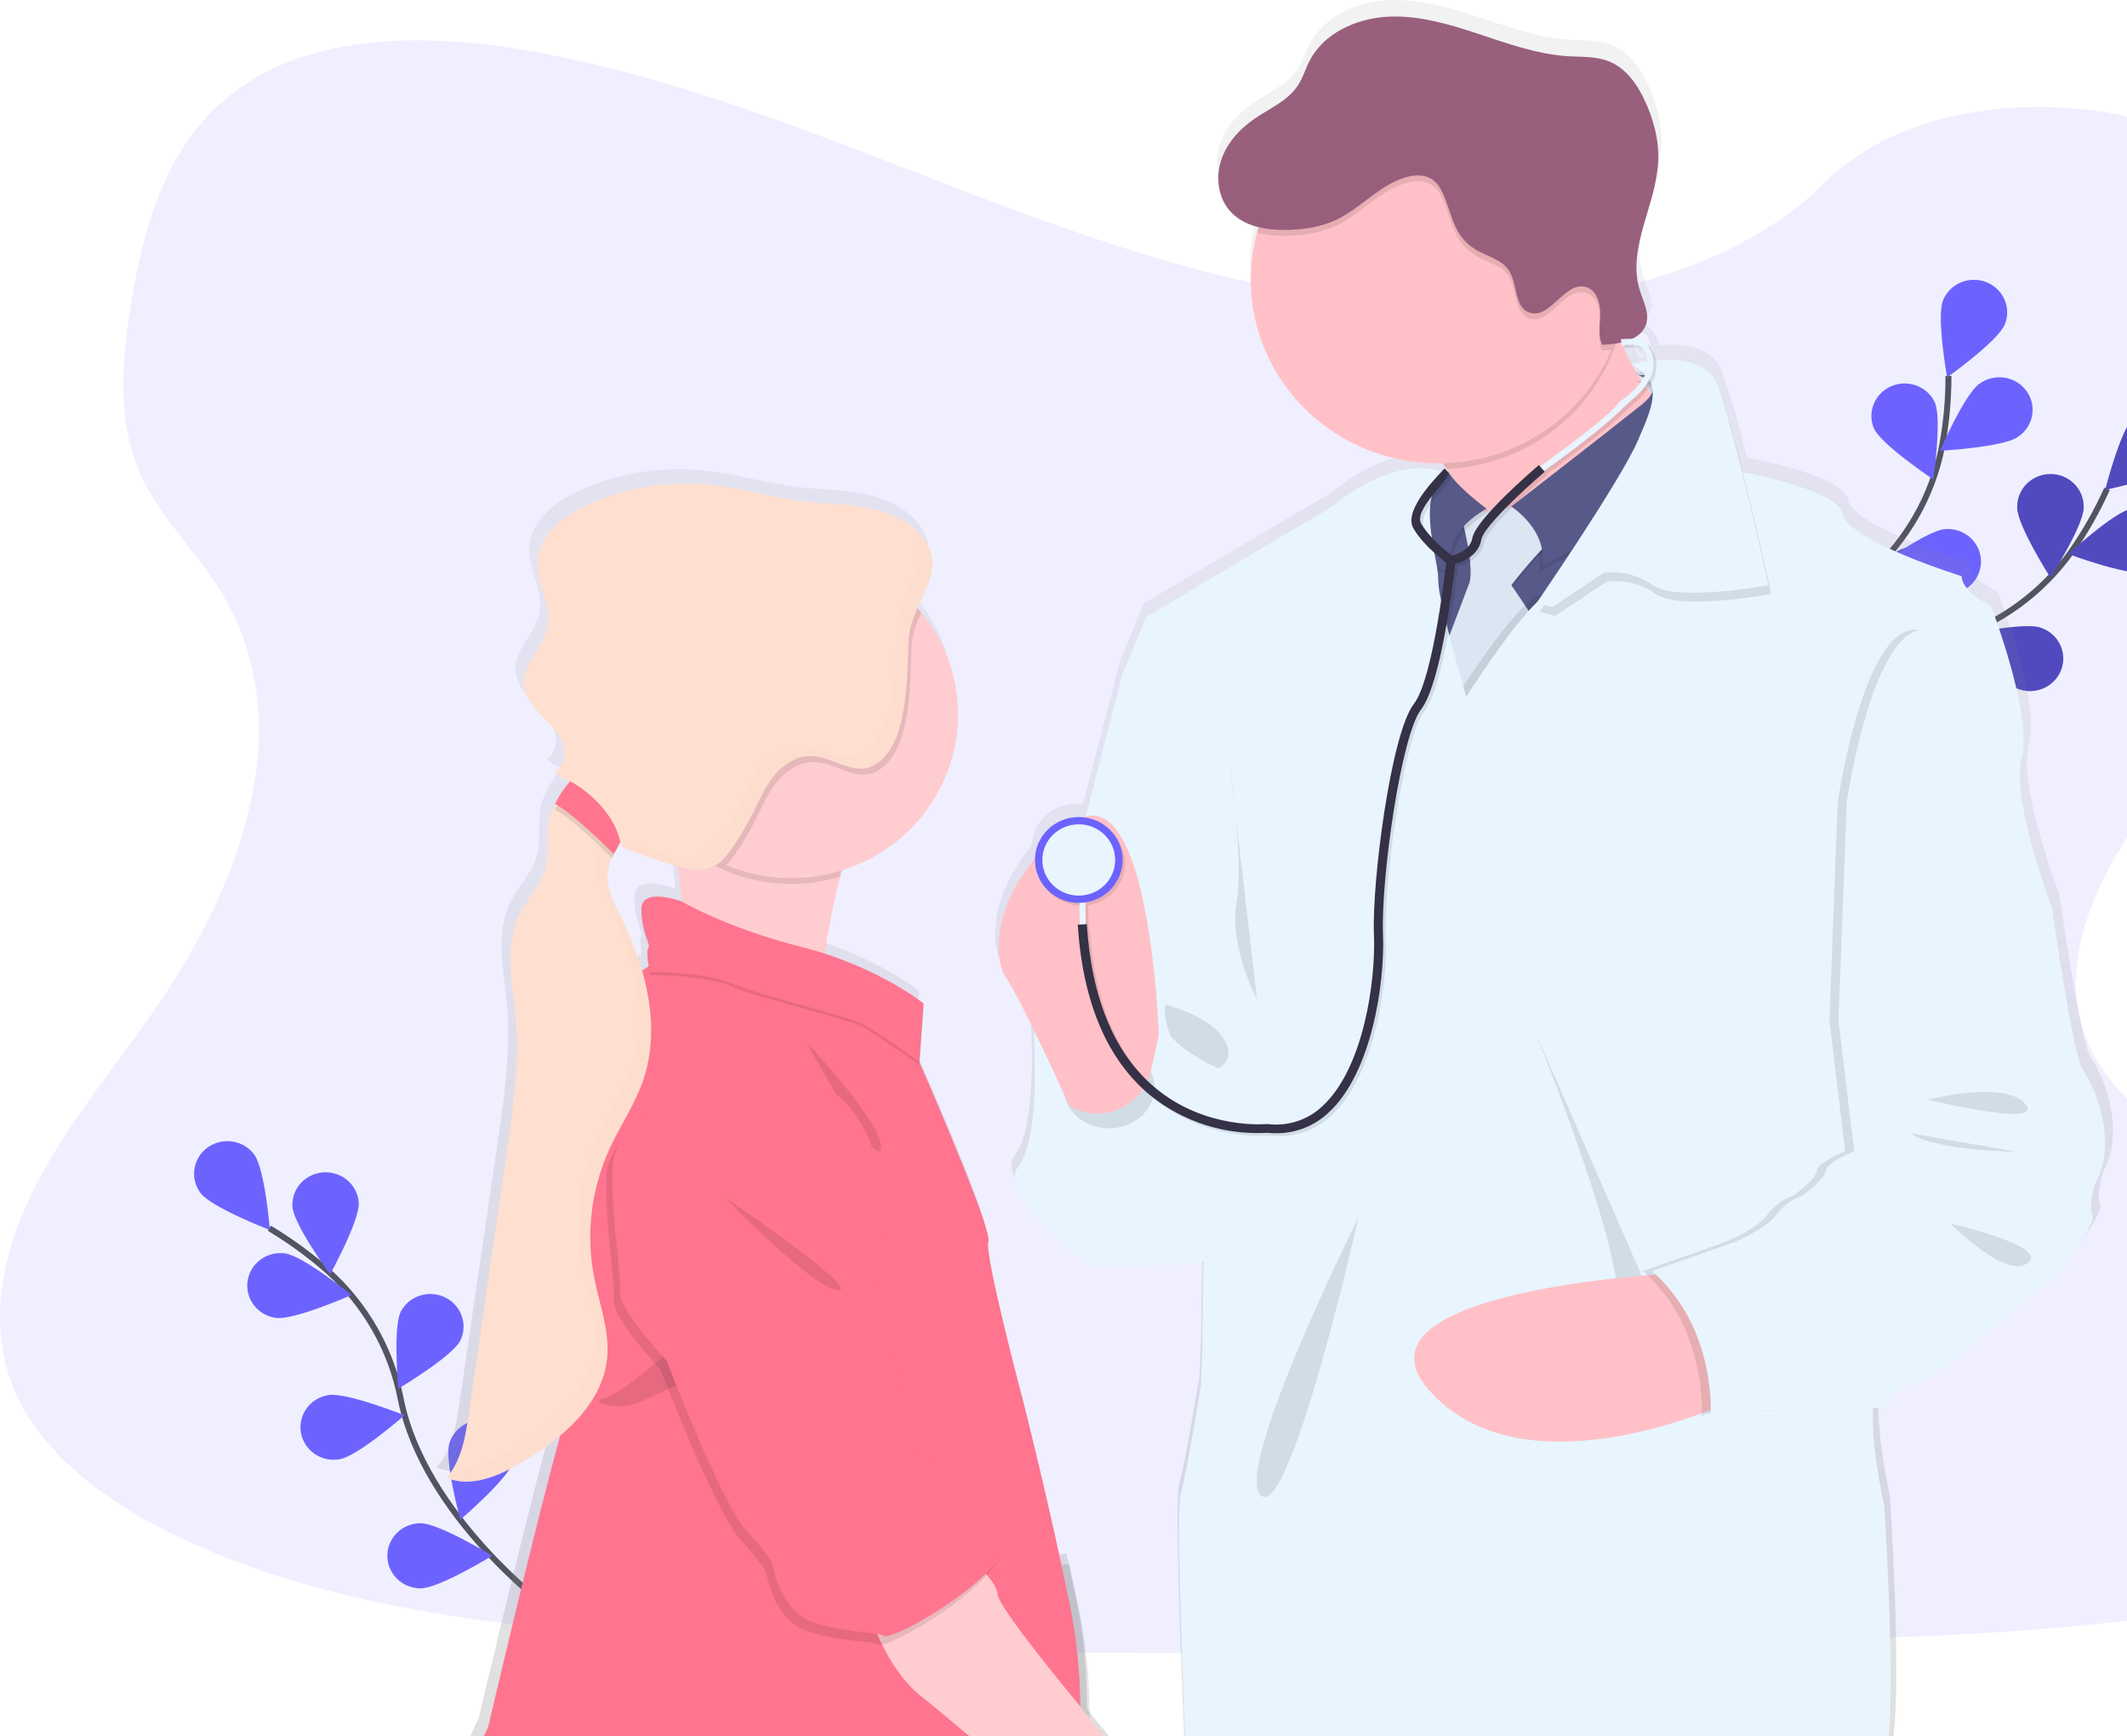 <svg width="714" height="583" viewBox="0 0 714 583" fill="none" xmlns="http://www.w3.org/2000/svg">
<g clip-path="url(#clip0_5_4)">
<path opacity="0.1" d="M479.92 102.817C426.967 101.014 376.492 84.269 328.368 65.952C280.244 47.636 232.545 27.337 180.831 17.631C147.582 11.382 109.557 10.503 82.773 27.963C56.992 44.76 48.664 73.759 44.185 100.664C40.816 120.91 38.861 142.214 48.071 161.171C54.482 174.326 65.859 185.387 73.73 197.991C101.108 241.842 81.754 295.921 52.079 338.774C38.162 358.886 22.016 378.022 11.278 399.408C0.54 420.794 -4.434 445.293 4.966 467.103C14.282 488.705 36.474 504.958 60.52 516.377C109.36 539.551 166.907 546.18 223.024 549.979C347.244 558.3 472.133 554.694 596.679 551.089C642.773 549.748 689.072 548.4 734.413 541.406C759.593 537.525 785.595 531.372 803.877 516.519C827.08 497.658 832.837 465.733 817.285 442.082C791.2 402.425 719.082 392.57 700.845 350.007C690.814 326.58 701.119 300.48 715.705 278.751C746.984 232.144 799.428 191.249 802.189 137.968C804.09 101.372 778.88 64.731 739.896 47.412C699.042 29.244 642.385 31.538 612.247 61.565C581.211 92.5 526.668 104.403 479.92 102.817Z" fill="#6C63FF"/>
<path d="M184.231 540.072C184.231 540.072 142.403 509.1 134.502 469.703C131.297 453.156 122.702 438.073 110.006 426.715C103.932 421.373 97.372 416.586 90.408 412.414" stroke="#535461" stroke-width="2" stroke-miterlimit="10"/>
<path d="M85.29 387.594C88.956 392.451 90.613 413.032 90.613 413.032C90.613 413.032 71.015 405.471 67.342 400.622C65.578 398.291 64.832 395.369 65.268 392.499C65.704 389.629 67.285 387.046 69.665 385.318C72.046 383.591 75.029 382.86 77.959 383.287C80.889 383.713 83.526 385.263 85.29 387.594Z" fill="#6C63FF"/>
<path d="M120.44 403.743C120.82 409.769 110.805 427.93 110.805 427.93C110.805 427.93 98.538 411.14 98.15 405.114C98.002 402.241 99.017 399.427 100.973 397.281C102.929 395.136 105.669 393.831 108.6 393.651C111.531 393.471 114.417 394.429 116.632 396.318C118.846 398.207 120.212 400.875 120.433 403.743H120.44Z" fill="#6C63FF"/>
<path d="M154.51 450.165C151.742 455.557 133.726 466.284 133.726 466.284C133.726 466.284 131.802 445.725 134.57 440.332C135.933 437.796 138.258 435.885 141.044 435.011C143.831 434.137 146.856 434.369 149.47 435.658C152.083 436.946 154.076 439.188 155.018 441.902C155.961 444.615 155.779 447.582 154.51 450.165Z" fill="#6C63FF"/>
<path d="M172.222 490.954C170.42 496.727 154.518 510.277 154.518 510.277C154.518 510.277 149.065 490.336 150.868 484.556C151.734 481.782 153.69 479.459 156.305 478.098C158.92 476.737 161.98 476.448 164.811 477.297C167.643 478.145 170.015 480.061 171.405 482.622C172.795 485.184 173.089 488.181 172.222 490.954Z" fill="#6C63FF"/>
<path d="M92.674 442.529C98.758 443.334 117.991 434.827 117.991 434.827C117.991 434.827 101.762 421.658 95.648 420.853C92.713 420.467 89.742 421.238 87.388 422.998C85.034 424.757 83.49 427.361 83.096 430.235C82.701 433.11 83.489 436.02 85.285 438.325C87.082 440.631 89.74 442.143 92.674 442.529Z" fill="#6C63FF"/>
<path d="M114.006 489.986C120.09 488.966 135.81 475.222 135.81 475.222C135.81 475.222 116.295 467.416 110.219 468.437C108.764 468.67 107.371 469.184 106.12 469.947C104.869 470.711 103.784 471.71 102.93 472.886C102.075 474.063 101.466 475.393 101.139 476.801C100.812 478.209 100.773 479.667 101.024 481.09C101.275 482.513 101.811 483.873 102.602 485.091C103.392 486.31 104.422 487.364 105.63 488.191C106.838 489.018 108.202 489.602 109.642 489.91C111.083 490.219 112.571 490.244 114.022 489.986H114.006Z" fill="#6C63FF"/>
<path d="M141.194 533.331C147.362 533.331 165.233 522.389 165.233 522.389C165.233 522.389 147.354 511.461 141.186 511.461C138.226 511.461 135.386 512.613 133.292 514.664C131.199 516.715 130.022 519.496 130.022 522.396C130.022 525.296 131.199 528.078 133.292 530.128C135.386 532.179 138.226 533.331 141.186 533.331H141.194Z" fill="#6C63FF"/>
<path d="M590.565 272.189C590.565 272.189 616.346 227.458 655.207 214.572C671.526 209.264 685.647 198.916 695.453 185.082C700.052 178.468 704.021 171.454 707.309 164.128" stroke="#535461" stroke-width="2" stroke-miterlimit="10"/>
<path d="M731.706 155.934C727.28 160.136 706.678 164.486 706.678 164.486C706.678 164.486 711.735 144.448 716.161 140.24C718.298 138.281 721.134 137.221 724.06 137.29C726.986 137.359 729.767 138.551 731.805 140.608C733.842 142.666 734.974 145.425 734.955 148.291C734.937 151.158 733.77 153.902 731.706 155.934Z" fill="#6C63FF"/>
<path d="M720.055 192.158C713.971 193.335 694.297 186.02 694.297 186.02C694.297 186.02 709.659 171.868 715.705 170.713C717.157 170.397 718.658 170.369 720.121 170.63C721.584 170.89 722.979 171.435 724.225 172.23C725.47 173.026 726.54 174.058 727.373 175.265C728.206 176.471 728.784 177.829 729.074 179.257C729.364 180.686 729.359 182.157 729.061 183.584C728.762 185.01 728.175 186.364 727.335 187.566C726.495 188.768 725.418 189.793 724.168 190.582C722.918 191.37 721.52 191.906 720.055 192.158Z" fill="#6C63FF"/>
<path d="M677.65 231.399C671.824 229.425 658.584 213.365 658.584 213.365C658.584 213.365 679.117 208.762 684.958 210.736C686.361 211.192 687.658 211.916 688.773 212.867C689.888 213.818 690.8 214.976 691.454 216.275C692.108 217.573 692.493 218.986 692.585 220.431C692.678 221.877 692.476 223.326 691.992 224.694C691.508 226.062 690.751 227.323 689.766 228.402C688.781 229.482 687.586 230.359 686.252 230.983C684.918 231.607 683.47 231.965 681.993 232.036C680.517 232.108 679.04 231.891 677.65 231.399Z" fill="#6C63FF"/>
<path d="M638.682 254.014C632.598 253.03 616.81 239.362 616.81 239.362C616.81 239.362 636.271 231.421 642.347 232.404C645.272 232.876 647.886 234.465 649.613 236.824C651.341 239.183 652.042 242.117 651.561 244.982C651.08 247.846 649.457 250.406 647.048 252.099C644.64 253.791 641.644 254.477 638.72 254.006L638.682 254.014Z" fill="#6C63FF"/>
<path d="M677.117 170.355C677.11 176.396 688.297 193.924 688.297 193.924C688.297 193.924 699.468 176.419 699.468 170.385C699.507 168.926 699.247 167.473 698.704 166.114C698.161 164.754 697.345 163.515 696.305 162.469C695.264 161.424 694.021 160.592 692.648 160.025C691.274 159.457 689.799 159.165 688.308 159.165C686.817 159.165 685.342 159.457 683.968 160.025C682.595 160.592 681.352 161.424 680.311 162.469C679.271 163.515 678.455 164.754 677.912 166.114C677.369 167.473 677.109 168.926 677.148 170.385L677.117 170.355Z" fill="#6C63FF"/>
<path d="M631.921 197.365C633.761 203.13 649.762 216.576 649.762 216.576C649.762 216.576 655.086 196.598 653.23 190.832C652.268 188.161 650.285 185.96 647.699 184.692C645.112 183.425 642.125 183.189 639.365 184.036C636.605 184.882 634.289 186.745 632.903 189.231C631.517 191.718 631.171 194.633 631.936 197.365H631.921Z" fill="#6C63FF"/>
<path d="M591.713 229.522C592.535 235.481 605.98 251.399 605.98 251.399C605.98 251.399 614.658 232.591 613.836 226.609C613.673 225.16 613.216 223.757 612.492 222.484C611.767 221.21 610.79 220.091 609.617 219.193C608.445 218.295 607.101 217.635 605.664 217.253C604.227 216.871 602.727 216.775 601.252 216.969C599.777 217.163 598.356 217.644 597.073 218.384C595.791 219.124 594.672 220.108 593.783 221.277C592.895 222.447 592.254 223.779 591.898 225.195C591.543 226.611 591.48 228.082 591.713 229.522Z" fill="#6C63FF"/>
<path opacity="0.25" d="M731.706 155.934C727.28 160.136 706.678 164.486 706.678 164.486C706.678 164.486 711.735 144.448 716.161 140.24C718.298 138.281 721.134 137.221 724.06 137.29C726.986 137.359 729.767 138.551 731.805 140.608C733.842 142.666 734.974 145.425 734.955 148.291C734.937 151.158 733.77 153.902 731.706 155.934Z" fill="black"/>
<path opacity="0.25" d="M720.055 192.158C713.971 193.335 694.297 186.02 694.297 186.02C694.297 186.02 709.659 171.868 715.705 170.713C717.157 170.397 718.658 170.369 720.121 170.63C721.584 170.89 722.979 171.435 724.225 172.23C725.47 173.026 726.54 174.058 727.373 175.265C728.206 176.471 728.784 177.829 729.074 179.257C729.364 180.686 729.359 182.157 729.061 183.584C728.762 185.01 728.175 186.364 727.335 187.566C726.495 188.768 725.418 189.793 724.168 190.582C722.918 191.37 721.52 191.906 720.055 192.158Z" fill="black"/>
<path opacity="0.25" d="M677.65 231.399C671.824 229.425 658.584 213.365 658.584 213.365C658.584 213.365 679.117 208.762 684.958 210.736C686.361 211.192 687.658 211.916 688.773 212.867C689.888 213.818 690.8 214.976 691.454 216.275C692.108 217.573 692.493 218.986 692.585 220.431C692.678 221.877 692.476 223.326 691.992 224.694C691.508 226.062 690.751 227.323 689.766 228.402C688.781 229.482 687.586 230.359 686.252 230.983C684.918 231.607 683.47 231.965 681.993 232.036C680.517 232.108 679.04 231.891 677.65 231.399Z" fill="black"/>
<path opacity="0.25" d="M638.682 254.014C632.598 253.03 616.81 239.362 616.81 239.362C616.81 239.362 636.271 231.421 642.347 232.404C645.272 232.876 647.886 234.465 649.613 236.824C651.341 239.183 652.042 242.117 651.561 244.982C651.08 247.846 649.457 250.406 647.048 252.099C644.64 253.791 641.644 254.477 638.72 254.006L638.682 254.014Z" fill="black"/>
<path opacity="0.25" d="M677.117 170.355C677.11 176.396 688.297 193.924 688.297 193.924C688.297 193.924 699.468 176.419 699.468 170.385C699.507 168.926 699.247 167.473 698.704 166.114C698.161 164.754 697.345 163.515 696.305 162.469C695.264 161.424 694.021 160.592 692.648 160.025C691.274 159.457 689.799 159.165 688.308 159.165C686.817 159.165 685.342 159.457 683.968 160.025C682.595 160.592 681.352 161.424 680.311 162.469C679.271 163.515 678.455 164.754 677.912 166.114C677.369 167.473 677.109 168.926 677.148 170.385L677.117 170.355Z" fill="black"/>
<path opacity="0.25" d="M631.921 197.365C633.761 203.13 649.762 216.576 649.762 216.576C649.762 216.576 655.086 196.598 653.23 190.832C652.268 188.161 650.285 185.96 647.699 184.692C645.112 183.425 642.125 183.189 639.365 184.036C636.605 184.882 634.289 186.745 632.903 189.231C631.517 191.718 631.171 194.633 631.936 197.365H631.921Z" fill="black"/>
<path opacity="0.25" d="M591.713 229.522C592.535 235.481 605.98 251.399 605.98 251.399C605.98 251.399 614.658 232.591 613.836 226.609C613.673 225.16 613.216 223.757 612.492 222.484C611.767 221.21 610.79 220.091 609.617 219.193C608.445 218.295 607.101 217.635 605.664 217.253C604.227 216.871 602.727 216.775 601.252 216.969C599.777 217.163 598.356 217.644 597.073 218.384C595.791 219.124 594.672 220.108 593.783 221.277C592.895 222.447 592.254 223.779 591.898 225.195C591.543 226.611 591.48 228.082 591.713 229.522Z" fill="black"/>
<path d="M592.048 271.302C592.048 271.302 597.113 220.173 627.274 192.985C639.996 181.654 648.625 166.59 651.869 150.05C653.345 142.187 654.081 134.208 654.067 126.214" stroke="#535461" stroke-width="2" stroke-miterlimit="10"/>
<path d="M672.972 108.962C670.691 114.563 653.625 126.72 653.625 126.72C653.625 126.72 649.96 106.392 652.264 100.791C653.373 98.101 655.528 95.953 658.254 94.819C660.981 93.686 664.055 93.659 666.801 94.746C669.547 95.832 671.74 97.943 672.897 100.613C674.055 103.283 674.082 106.295 672.972 108.984V108.962Z" fill="#6C63FF"/>
<path d="M677.315 146.743C672.273 150.214 651.23 151.353 651.23 151.353C651.23 151.353 659.428 132.329 664.47 128.858C665.666 127.981 667.029 127.349 668.479 126.997C669.929 126.646 671.436 126.583 672.911 126.813C674.386 127.042 675.799 127.559 677.067 128.334C678.334 129.108 679.43 130.123 680.289 131.319C681.149 132.516 681.755 133.869 682.071 135.298C682.387 136.728 682.407 138.206 682.13 139.643C681.852 141.081 681.283 142.449 680.456 143.667C679.629 144.885 678.561 145.929 677.315 146.735V146.743Z" fill="#6C63FF"/>
<path d="M654.759 199.466C648.614 199.972 629.86 190.527 629.86 190.527C629.86 190.527 646.743 178.162 652.888 177.655C655.839 177.412 658.767 178.327 661.029 180.199C663.291 182.071 664.701 184.747 664.949 187.637C665.197 190.527 664.263 193.395 662.352 195.611C660.441 197.827 657.709 199.208 654.759 199.451V199.466Z" fill="#6C63FF"/>
<path d="M628.514 235.585C622.544 237.075 602.436 230.915 602.436 230.915C602.436 230.915 616.939 215.935 622.909 214.415C625.775 213.687 628.819 214.104 631.371 215.575C633.923 217.045 635.775 219.448 636.518 222.255C637.261 225.063 636.836 228.044 635.335 230.544C633.833 233.044 631.38 234.857 628.514 235.585Z" fill="#6C63FF"/>
<path d="M629.046 143.852C631.541 149.372 648.986 160.985 648.986 160.985C648.986 160.985 651.952 140.545 649.458 135.026C648.215 132.443 645.99 130.439 643.259 129.442C640.528 128.445 637.506 128.534 634.841 129.689C632.176 130.845 630.077 132.976 628.995 135.626C627.912 138.277 627.93 141.237 629.046 143.875V143.852Z" fill="#6C63FF"/>
<path d="M598.9 186.475C602.969 191.011 623.152 196.955 623.152 196.955C623.152 196.955 619.745 176.583 615.677 172.046C614.716 170.944 613.542 170.04 612.222 169.387C610.901 168.733 609.462 168.343 607.986 168.239C606.511 168.135 605.029 168.319 603.627 168.781C602.225 169.243 600.931 169.973 599.819 170.929C598.707 171.885 597.801 173.047 597.152 174.349C596.503 175.652 596.125 177.067 596.04 178.513C595.954 179.96 596.163 181.409 596.654 182.775C597.145 184.142 597.908 185.4 598.9 186.475Z" fill="#6C63FF"/>
<path d="M575.408 231.853C578.633 236.993 597.501 246.192 597.501 246.192C597.501 246.192 597.66 225.552 594.459 220.404C592.865 218.028 590.389 216.353 587.555 215.734C584.722 215.116 581.753 215.603 579.28 217.092C576.807 218.582 575.024 220.956 574.308 223.711C573.592 226.467 574.001 229.388 575.446 231.853H575.408Z" fill="#6C63FF"/>
<path d="M553.263 71.07C554.525 66.533 556.046 61.974 557.111 57.379C555.833 61.974 554.304 66.548 553.263 71.07Z" fill="url(#paint0_linear_5_4)"/>
<path d="M547.604 114.765C547.498 114.586 547.422 114.407 547.338 114.243C547.338 114.169 547.262 114.109 547.232 114.035C547.066 114.111 546.896 114.179 546.722 114.236C546.388 114.363 546.045 114.482 545.696 114.579C545.346 114.675 545.201 114.728 544.935 114.787C544.714 114.862 544.488 114.919 544.258 114.959L544.319 115.093C544.6 115.033 544.874 114.981 545.156 114.906L545.232 115.83C545.551 115.83 545.848 115.785 546.137 115.785C546.273 115.778 546.41 115.778 546.547 115.785C547.14 115.785 547.658 115.785 548.068 115.785C547.909 115.45 547.741 115.1 547.604 114.765ZM701.986 355.46C698.411 350.745 691.278 300.137 691.278 300.137C691.278 300.137 677.247 264.152 681.072 249.79C684.897 235.429 670.623 198.684 670.623 198.684C670.623 198.684 661.192 194.669 660.683 188.71C660.683 188.71 622.179 176.792 620.376 167.853C618.916 160.523 595.037 155.264 586.458 153.603C583.842 143.264 581.211 133.618 579.272 128.352C578.747 126.713 578.252 125.298 577.796 124.18C574.518 115.986 564.389 115.242 557.042 115.897C556.724 114.501 556.132 113.178 555.301 112.001C555.179 111.597 554.938 111.237 554.609 110.966C554.451 110.834 554.283 110.715 554.107 110.608C553.974 110.367 553.799 110.15 553.589 109.968C553.381 109.784 553.151 109.624 552.905 109.491C552.728 109.397 552.545 109.315 552.357 109.245C551.917 109.081 551.461 108.959 550.996 108.88C550.455 108.771 549.906 108.701 549.354 108.672C550.696 108.097 551.893 107.24 552.859 106.161C553.517 105.404 554.007 104.522 554.297 103.569C554.538 102.777 554.646 101.952 554.616 101.126C554.419 101.466 554.19 101.788 553.932 102.087C554.251 98.787 552.472 95.435 551.452 92.15C550.218 87.874 549.989 83.379 550.783 79.003C551.802 72.403 554.327 65.729 556.038 59.01C556.043 58.973 556.043 58.935 556.038 58.898C556.936 55.562 557.491 52.146 557.696 48.701C557.993 41.751 556.175 34.816 553.255 28.485C550.662 22.876 546.836 17.356 540.98 15.077C536.63 13.356 531.756 13.632 527.071 13.349C516.561 12.708 506.537 9.088 496.545 5.795C486.552 2.503 476.27 -0.491 465.752 0.082C455.234 0.656 444.412 5.624 439.614 14.742C438.093 17.587 437.218 20.753 435.4 23.427C431.993 28.47 425.894 30.995 420.807 34.474C415.719 37.952 411.239 42.891 409.399 48.783C408.394 51.957 408.252 55.334 408.988 58.578C409.154 59.311 409.367 60.032 409.627 60.738C410.349 62.706 411.475 64.509 412.935 66.034C414.037 67.162 415.303 68.123 416.692 68.887C418.437 69.835 420.304 70.546 422.244 71.003C422.175 71.226 422.107 71.465 422.031 71.695C421.909 72.075 421.803 72.44 421.689 72.85C421.438 73.766 421.202 74.697 421.004 75.636C420.996 75.703 420.996 75.77 421.004 75.837C420.07 80.074 419.601 84.397 419.605 88.731C419.603 90.781 419.71 92.83 419.924 94.869C422.966 125.096 448.443 148.94 479.92 150.49C481 150.542 482.087 150.572 483.19 150.572C483.692 150.572 484.186 150.572 484.711 150.572C485.205 151.212 485.692 151.868 486.156 152.508C486.62 153.149 487.046 153.804 487.449 154.445L486.346 153.328L485.244 152.337C484.945 152.739 484.611 153.115 484.247 153.462C483.528 153.214 482.794 153.01 482.049 152.851C478.893 152.166 474.087 151.912 467.76 153.782C461.942 155.488 454.831 158.996 446.511 165.663L405.969 189.499L384.036 202.565L376.135 221.485C376.135 221.485 370.195 243.965 363.587 269.723C363.328 269.798 363.077 269.872 362.826 269.962C362.291 269.902 361.753 269.872 361.214 269.872C357.379 269.864 353.691 271.311 350.923 273.909C348.155 276.508 346.522 280.057 346.369 283.809C333.228 299.452 332.482 315.094 335.57 322.275C335.849 322.948 336.201 323.59 336.619 324.19C338.642 327.05 342.422 334.424 346.255 342.283C346.156 342.931 346.095 343.475 346.065 343.884C346.058 344.018 346.058 344.153 346.065 344.287C346.065 344.287 348.346 378.037 340.741 387.713C339.076 389.821 339.327 392.592 340.741 395.661C345.837 406.701 365.982 421.442 365.982 421.442C365.982 421.442 390.143 421.315 403.604 419.878C403.566 421.204 403.536 422.522 403.505 423.811C403.201 436.831 403.201 447.744 403.201 447.744L402.699 461.398C402.699 461.398 398.136 490.173 395.855 498.106C394.417 503.081 396.075 549.153 397.52 583.023H635.571C638.37 562.985 634.423 502.106 634.423 502.106C634.423 502.106 630.674 486.366 630.537 472.645C630.529 472.63 630.525 472.614 630.525 472.597C630.525 472.58 630.529 472.564 630.537 472.549C630.537 471.349 630.537 470.18 630.582 469.033L632.309 468.973L635.412 468.869H635.693C635.693 468.869 635.769 468.586 635.944 468.124C636.354 466.973 636.914 465.88 637.609 464.869C638.933 462.954 641.001 461.077 644.112 460.951C645.83 460.884 648.492 459.52 651.496 457.509C651.516 457.514 651.537 457.514 651.557 457.509C659.641 452.154 670.326 442.269 672.919 440.645C676.486 438.41 693.567 423.513 693.567 423.513C693.567 423.513 696.114 420.354 698.829 416.548L698.928 416.414C702.305 411.647 705.894 405.948 705.012 404.153C703.491 400.935 706.031 393.241 706.031 393.241C713.963 379.021 705.56 360.175 701.986 355.46ZM554.928 126.348C555.001 126.57 555.047 126.8 555.065 127.033C554.875 126.787 554.685 126.527 554.494 126.288L554.312 126.05L554.183 125.871L554.472 125.484C554.472 125.484 554.472 125.484 554.472 125.536C554.673 125.777 554.827 126.052 554.928 126.348ZM552.373 119.748C551.544 119.912 550.89 120.061 550.464 120.173C549.924 119.234 549.407 118.296 548.943 117.342C550.162 118.035 551.311 118.841 552.373 119.748ZM550.943 120.925C550.941 120.91 550.941 120.895 550.943 120.88L551.004 120.925C551.316 121.126 551.62 121.32 551.901 121.521C552.152 121.7 552.38 121.871 552.608 122.05C552.456 122.311 552.289 122.579 552.122 122.795C551.856 122.385 551.605 121.99 551.361 121.581C551.209 121.417 551.072 121.193 550.943 120.925ZM546.38 111.733C547.849 111.591 549.329 111.591 550.798 111.733C551.004 111.733 551.186 111.77 551.369 111.8C551.781 111.863 552.186 111.965 552.578 112.106C553.477 113.337 554.03 114.778 554.183 116.284L553.772 116.344L553.369 116.418C552.608 116.545 551.848 116.672 551.255 116.791L550.494 116.947C549.483 117.163 548.897 117.327 548.874 117.335C548.776 117.134 548.677 116.947 548.57 116.754C548.403 116.433 548.228 116.106 548.076 115.785C547.924 115.465 547.726 115.1 547.566 114.765C547.46 114.586 547.384 114.407 547.3 114.243C547.3 114.169 547.224 114.109 547.194 114.035C547.149 113.956 547.111 113.874 547.08 113.789C546.616 112.865 546.19 111.942 545.779 111.033C545.734 110.944 545.696 110.847 545.657 110.757L546.235 110.72V110.914L546.38 111.733ZM364.933 573.816C364.872 562.724 364.051 550.724 361.769 539.462C360.796 534.672 359.792 529.882 358.773 525.175C358.514 523.998 358.263 522.836 358.012 521.674L355.67 521.979H355.457C349.069 492.474 342.392 466.478 342.392 466.478C342.392 466.478 329.128 416.876 330.665 412.92C330.862 412.406 330.611 411.021 330.049 408.987C326.839 397.71 313.439 366.633 308.755 356.011C308.755 355.966 308.717 355.914 308.701 355.877C307.941 354.097 307.393 352.897 307.226 352.547L308.329 336.696L308.39 335.743L308.534 333.717L308.473 333.665L308.534 332.726C308.534 332.726 296.959 323.43 277.354 316.718C276.593 316.45 275.787 316.189 274.989 315.936C275.97 309.523 277.27 302.282 278.966 295.228C279.126 294.521 279.301 293.835 279.483 293.143C279.643 292.45 279.825 291.78 280.008 291.102C280.297 289.999 280.609 288.912 280.928 287.839C281.985 287.511 283.027 287.146 284.054 286.759L284.449 286.61C297.097 281.79 307.533 272.644 313.825 260.866C320.117 249.088 321.839 235.476 318.672 222.55C316.866 215.219 313.531 208.334 308.876 202.326C308.527 201.864 308.154 201.403 307.781 200.948C307.409 200.494 306.96 199.987 306.542 199.525C308.739 194.632 311.333 189.976 311.546 185.216C311.584 184.613 311.584 184.009 311.546 183.406V183.332C311.264 180.27 309.88 177.171 306.656 173.916C301.948 169.142 295.248 166.721 288.548 165.559C281.848 164.397 275.019 164.367 268.281 163.585C257.109 162.274 246.227 158.899 235.055 157.864C221.294 156.616 207.44 158.928 194.878 164.568C186.565 168.292 178.147 174.803 177.645 183.734C177.234 191.116 182.482 198.192 181.158 205.484C179.843 212.65 172.39 218.289 173.044 225.537C173.295 228.367 174.778 230.9 176.633 233.157C177.272 233.902 177.949 234.647 178.649 235.392C181.356 238.2 184.337 240.896 185.851 244.435C185.911 244.584 185.972 244.733 186.025 244.882C187.311 248.375 186.733 252.792 183.554 254.796C183.571 254.809 183.585 254.827 183.592 254.848C183.638 254.908 183.683 254.952 183.721 255.012C183.726 255 183.726 254.987 183.721 254.975C184.848 256.284 186.368 257.211 188.064 257.627L188.71 257.82C188.185 258.379 187.691 258.96 187.189 259.571L186.862 259.995C186.024 261.099 185.262 262.256 184.581 263.459C184.193 264.129 183.82 264.8 183.508 265.47C182.466 267.514 181.711 269.686 181.265 271.928C180.451 276.86 181.599 281.999 180.367 286.826C178.846 292.785 174.032 297.359 171.317 302.893C166.176 313.322 169.089 325.56 170.123 337.076C171.53 352.719 169.249 368.428 166.975 383.967C165.768 392.23 164.562 400.501 163.355 408.779C160.313 429.556 157.271 450.334 154.229 471.111C153.119 478.724 151.803 486.754 146.624 492.631H146.677C146.677 492.631 146.677 492.675 146.624 492.69C148.179 493.356 149.832 493.773 151.522 493.927C158.282 494.59 165.446 491.387 171.53 487.886C176.348 485.159 180.911 482.021 185.166 478.508C184.543 480.742 183.873 483.178 183.158 485.8C183.161 485.825 183.161 485.85 183.158 485.875C174.572 517.905 160.762 576.624 160.762 576.624C160.762 576.624 159.507 579.179 157.879 582.985H372.34C369.83 580.006 367.496 577.153 365.67 574.851L364.933 573.816ZM206.141 277.649C206.194 277.56 206.232 277.478 206.285 277.396C206.285 277.634 206.285 277.865 206.285 278.089C206.285 278.312 206.285 278.513 206.285 278.722C206.285 278.93 206.285 278.908 206.285 279.012C206.285 279.117 206.285 279.012 206.285 279.012C206.285 279.318 206.217 279.623 206.163 279.928C206.163 279.928 206.163 279.966 206.163 279.995L206.924 280.271L207.806 280.629C213.018 282.645 218.296 284.47 223.64 286.104C224.187 286.275 224.742 286.439 225.298 286.595L225.412 287.519C225.549 288.465 225.678 289.426 225.8 290.387C225.8 290.387 225.8 290.431 225.8 290.461C226.142 293.12 226.476 295.772 226.773 298.364C226.773 298.364 212.81 293.15 212.985 301.068C212.977 301.21 212.977 301.351 212.985 301.493C212.97 301.681 212.97 301.871 212.985 302.059C213.114 308.227 215.084 311.884 215.48 313.761C215.456 313.839 215.414 313.91 215.358 313.97C215.021 314.689 214.904 315.489 215.023 316.271C215.01 317.604 215.117 318.935 215.343 320.249C214.932 320.495 214.529 320.741 214.126 320.994C213.822 321.18 213.533 321.389 213.236 321.597C211.37 315.259 208.93 309.096 205.943 303.184C203.852 298.968 201.502 294.573 201.524 289.947C201.524 289.649 201.524 289.344 201.562 289.038C201.647 287.698 201.908 286.373 202.338 285.098C202.513 284.614 202.703 284.137 202.916 283.668C203.413 282.553 203.969 281.464 204.582 280.405C204.977 279.705 205.395 279.012 205.798 278.312C205.928 278.103 206.049 277.887 206.171 277.679L206.141 277.649ZM547.604 114.765C547.498 114.586 547.422 114.407 547.338 114.243C547.338 114.169 547.262 114.109 547.232 114.035C547.066 114.111 546.896 114.179 546.722 114.236C546.388 114.363 546.045 114.482 545.696 114.579C545.346 114.675 545.201 114.728 544.935 114.787L544.258 114.959L544.319 115.093C544.6 115.033 544.874 114.981 545.156 114.906L545.232 115.83C545.551 115.83 545.848 115.785 546.137 115.785H546.547C547.14 115.785 547.658 115.785 548.068 115.785C547.909 115.45 547.741 115.1 547.604 114.765Z" fill="url(#paint1_linear_5_4)"/>
<path d="M381.436 224.173L376.873 226.147C376.873 226.147 347.129 339.325 347.129 348.473C347.129 357.62 410.198 408.518 410.198 408.518L420.038 343.46C420.038 343.46 405.908 194.266 381.436 224.173Z" fill="#E8F5FF"/>
<path d="M519.778 188.173L493.426 174.706C491.95 168.543 489.331 162.698 485.7 157.461C481.844 152.009 476.718 146.653 470.33 143.86C454.185 136.769 538.623 99.547 538.623 99.547C539.953 104.018 541.519 108.419 543.315 112.731C547.665 123.249 554.882 136.85 564.183 140.724C579.994 147.316 519.778 188.173 519.778 188.173Z" fill="#FFC1C7"/>
<path opacity="0.1" d="M543.315 112.731C539.707 125.159 532.204 136.164 521.866 144.19C511.528 152.216 498.877 156.858 485.7 157.461C481.844 152.009 476.718 146.653 470.33 143.86C454.185 136.769 538.623 99.547 538.623 99.547C539.953 104.018 541.519 108.419 543.315 112.731Z" fill="black"/>
<path d="M545.688 93.938C545.691 106.127 542.003 118.043 535.092 128.179C528.18 138.315 518.354 146.216 506.858 150.882C495.361 155.549 482.71 156.771 470.504 154.394C458.298 152.017 447.086 146.149 438.286 137.53C429.486 128.912 423.493 117.931 421.065 105.976C418.637 94.021 419.883 81.629 424.646 70.368C429.409 59.107 437.474 49.482 447.822 42.711C458.169 35.94 470.335 32.327 482.78 32.328C491.051 32.291 499.248 33.858 506.897 36.941C514.546 40.024 521.496 44.561 527.345 50.289C533.194 56.017 537.827 62.824 540.975 70.316C544.123 77.808 545.725 85.836 545.688 93.938Z" fill="#FFC1C7"/>
<path d="M554.768 180.262L537.611 219.473L522.478 245.5H474.034L459.904 209.916L465.63 173.015H502.629L526.516 171.696L534.585 169.059L539.787 171.95L554.768 180.262Z" fill="#575A89"/>
<path opacity="0.1" d="M548.859 127.994C548.859 127.994 559.559 130.228 549.977 137.923C540.395 145.618 507.336 170.087 507.336 170.087C507.336 170.087 518.949 180.218 516.546 192.084L555.019 171.078L561.864 137.469C561.864 137.469 562.632 127.368 548.859 127.994Z" fill="black"/>
<path opacity="0.1" d="M514.903 170.087L490.43 174.043C490.43 174.043 495.48 192.33 492.955 197.521C492.879 197.683 492.815 197.85 492.765 198.021L482.78 224.457L490.263 245.216L516.165 210.617L507.336 197.521C507.336 197.521 516.667 185.41 522.219 181.208C527.771 177.007 514.903 170.087 514.903 170.087Z" fill="black"/>
<path d="M514.903 169.067L490.43 173.015C490.43 173.015 495.48 191.302 492.955 196.494C492.879 196.655 492.815 196.822 492.765 196.993L482.78 223.429L490.263 244.189L516.165 209.566L507.336 196.471C507.336 196.471 516.667 184.359 522.219 180.158C527.771 175.957 514.903 169.067 514.903 169.067Z" fill="#DCE6F2"/>
<path d="M549.886 126.02C549.886 126.02 560.586 128.254 550.996 135.949C541.406 143.644 507.336 170.087 507.336 170.087C507.336 170.087 519.953 178.244 517.557 190.102L556.031 169.104L562.875 135.495C562.875 135.495 563.636 125.394 549.886 126.02Z" fill="#575A89"/>
<path opacity="0.1" d="M487.381 159.793C487.381 159.793 489.715 164.069 500.02 171.778C500.02 171.778 482.863 180.717 489.426 193.283L463.181 186.579L459.143 174.221L487.381 159.793Z" fill="black"/>
<path d="M486.369 158.81C486.369 158.81 488.704 163.085 499.009 170.795C499.009 170.795 481.852 179.689 488.415 192.292L462.178 185.588L458.139 173.238L486.369 158.81Z" fill="#575A89"/>
<path opacity="0.1" d="M554.768 180.262L537.611 219.473L522.508 245.5H474.034L459.904 209.916L465.623 173.015H475.912C475.745 181.626 478.954 191.741 478.749 195.503C478.399 201.685 488.164 235.041 488.164 235.041C488.164 235.041 508.598 202.669 516.667 199.786C521.74 197.976 532.486 182.914 539.779 171.95L554.768 180.262Z" fill="black"/>
<path d="M622.354 386.603L620.612 388.749C620.612 388.749 633.229 450.775 629.738 464.861C629.145 467.4 628.806 469.99 628.727 472.593V472.705C628.111 487.036 632.529 505.636 632.529 505.636C632.529 505.636 636.058 560.46 634.05 583.007H397.824C396.44 549.666 394.95 506.47 396.303 501.681C398.585 493.778 403.148 465.107 403.148 465.107L403.65 451.52C403.65 451.52 403.65 438.388 404.06 423.758C404.235 417.181 404.494 410.276 404.866 404.153C405.346 396.451 406.015 389.963 406.935 386.775C407.502 384.358 407.828 381.893 407.908 379.415C407.908 379.184 407.908 378.946 407.954 378.708C407.954 377.963 408.03 377.158 408.061 376.331C408.061 376.1 408.061 375.87 408.061 375.586C408.205 370.789 408.152 365.098 407.992 359.199C407.992 358.879 407.992 358.551 407.992 358.223C407.863 353.799 407.673 349.285 407.46 344.994C406.798 331.586 405.939 320.249 405.939 320.249L376.926 226.095L384.744 207.235L406.441 194.214L446.557 170.49C466.125 154.735 479.007 156.627 483.92 158.355C484.397 158.515 484.865 158.701 485.32 158.914C485.472 158.988 485.593 159.048 485.707 159.115C485.864 159.188 486.014 159.272 486.156 159.368C484.811 160.002 483.642 160.945 482.749 162.117C481.743 163.45 481.026 164.971 480.643 166.586C480.386 167.587 480.205 168.606 480.103 169.633C480.004 170.713 479.966 171.83 479.966 172.955C480.02 175.422 480.236 177.882 480.612 180.322C480.612 180.367 480.612 180.426 480.612 180.486C480.863 182.229 481.175 183.935 481.479 185.536C481.476 185.563 481.476 185.591 481.479 185.618C481.829 187.488 482.179 189.216 482.415 190.706C482.46 190.974 482.498 191.22 482.536 191.451C482.704 192.435 482.783 193.432 482.772 194.43C482.858 196.84 483.189 199.236 483.761 201.581C483.958 202.564 484.186 203.615 484.437 204.71C484.78 206.199 485.152 207.823 485.555 209.477C485.776 210.386 486.012 211.324 486.255 212.255C486.346 212.628 486.445 213 486.536 213.38L486.689 213.969C488.308 220.278 490.065 226.557 491.145 230.356C491.784 232.591 492.187 233.969 492.187 233.969C492.187 233.969 503.64 215.831 512.781 205.507C512.918 205.358 513.04 205.216 513.169 205.082C514.074 204.062 514.964 203.13 515.816 202.311C517.679 200.494 519.352 199.197 520.698 198.721C520.985 198.618 521.262 198.491 521.527 198.341C525.269 196.263 531.307 188.717 536.957 180.814C537.513 180.069 538.053 179.257 538.6 178.49C539.855 176.717 541.072 174.936 542.22 173.231C543.102 171.927 543.946 170.661 544.745 169.454C548.547 163.659 551.224 159.339 551.224 159.339L556.502 159.108L557.422 159.063H558.038L582.002 157.975C582.002 157.975 583.036 158.147 584.74 158.482C584.831 158.482 584.922 158.482 585.021 158.542C593.523 160.195 617.144 165.432 618.589 172.694C620.354 181.588 658.455 193.454 658.455 193.454C658.957 199.413 668.288 203.339 668.288 203.339C668.288 203.339 682.418 239.913 678.638 254.245C674.904 268.397 688.357 303.407 688.715 304.39L686.137 307.578L622.354 386.603Z" fill="#E8F5FF"/>
<path opacity="0.1" d="M548.852 125.394C548.852 125.394 572.176 118.914 577.477 132.255C582.777 145.595 594.634 199.473 594.634 199.473C594.634 199.473 563.849 205.157 555.78 199.473C551.047 196.1 545.189 194.6 539.376 195.272L521.968 206.885L516.827 205.395C516.827 205.395 544.676 164.843 550.73 151.063C556.784 137.282 558.829 131.122 548.852 125.394Z" fill="black"/>
<path d="M547.84 122.415C547.84 122.415 571.18 115.934 576.503 129.275C581.827 142.616 593.66 196.494 593.66 196.494C593.66 196.494 562.883 202.177 554.806 196.494C550.076 193.12 544.221 191.62 538.41 192.292L520.987 203.905L515.846 202.415C515.846 202.415 543.695 161.864 549.749 148.083C555.803 134.303 557.818 128.158 547.84 122.415Z" fill="#E8F5FF"/>
<path opacity="0.1" d="M391.276 337.351C391.276 337.351 408.684 341.553 411.97 351.191C415.255 360.83 399.102 361.076 399.102 361.076C399.102 361.076 389.261 344.026 391.276 337.351Z" fill="black"/>
<path opacity="0.1" d="M456.116 408.518C456.116 408.518 413.483 494.023 423.324 502.18C433.165 510.336 456.116 408.518 456.116 408.518Z" fill="black"/>
<path opacity="0.1" d="M514.903 345.508C514.903 345.508 548.966 428.563 542.152 441.39C535.338 454.217 556.784 441.39 556.784 441.39L514.903 345.508Z" fill="black"/>
<path d="M562.335 427.55C562.335 427.55 447.287 432.987 480.848 468.079C514.409 503.171 583.279 469.569 583.279 469.569L562.335 427.55Z" fill="#FFC1C7"/>
<path opacity="0.1" d="M545.688 93.938C545.698 102.02 544.078 110.024 540.92 117.491C539.863 117.61 538.805 117.685 537.786 117.729C536.265 114.459 537.079 110.683 537.11 107.085C537.14 103.487 535.786 99.256 532.25 98.288C525.2 96.344 520.333 109.252 513.382 106.921C508.058 105.148 509.45 97.237 506.385 92.671C503.959 89.059 499.1 88.038 495.32 85.774C487.282 80.939 487.525 73.207 483.791 65.893C479.882 58.228 471.623 60.492 464.451 65.014C459.006 68.455 454.306 73.066 448.481 75.807C443.439 78.191 437.773 79.055 432.184 79.181C428.742 79.312 425.3 78.956 421.962 78.124C425.888 63.668 435.048 51.105 447.733 42.776C460.418 34.448 475.763 30.923 490.906 32.858C506.049 34.794 519.956 42.058 530.035 53.296C540.113 64.535 545.674 78.98 545.68 93.938H545.688Z" fill="black"/>
<path d="M464.474 63.04C459.022 66.481 454.329 71.085 448.504 73.841C443.462 76.217 437.796 77.081 432.206 77.207C425.362 77.356 417.993 76.18 413.316 71.338C409.019 66.868 407.992 59.993 409.81 54.131C411.627 48.269 415.985 43.404 421.103 39.881C426.221 36.358 432.161 33.922 435.553 28.879C437.347 26.212 438.214 23.069 439.705 20.231C444.473 11.151 455.196 6.235 465.562 5.624C475.927 5.013 486.202 8.037 496.073 11.315C505.944 14.592 515.892 18.198 526.31 18.875C530.95 19.159 535.771 18.875 540.075 20.596C545.863 22.898 549.658 28.402 552.243 34.004C555.141 40.321 556.943 47.218 556.639 54.116C556 68.842 546.068 83.293 550.433 97.401C551.589 101.163 553.757 105.021 552.601 108.783C550.913 114.273 543.68 115.524 537.832 115.785C536.311 112.515 537.125 108.731 537.155 105.141C537.186 101.55 535.832 97.312 532.303 96.344C525.246 94.414 520.379 107.301 513.443 104.977C508.157 103.197 509.526 95.293 506.454 90.727C504.028 87.107 499.161 86.094 495.389 83.829C487.35 78.995 487.593 71.263 483.859 63.949C479.92 56.246 471.653 58.511 464.474 63.04Z" fill="#99607E"/>
<path d="M352.917 346.491L347.114 348.473C347.114 348.473 349.396 382.082 341.791 391.721C334.186 401.36 366.766 425.323 366.766 425.323C366.766 425.323 411.422 425.077 412.684 421.598C413.947 418.119 410.403 359.326 410.403 359.326C410.403 359.326 386.432 350.178 388.447 335.601C388.447 335.601 381.131 369.948 370.287 368.465C359.442 366.983 347.129 358.111 352.917 346.491Z" fill="#E8F5FF"/>
<path opacity="0.1" d="M372.272 378.864C380.726 378.864 387.58 372.724 387.58 365.151C387.58 357.577 380.726 351.437 372.272 351.437C363.817 351.437 356.963 357.577 356.963 365.151C356.963 372.724 363.817 378.864 372.272 378.864Z" fill="black"/>
<path d="M389.01 347.482C389.01 347.482 385.968 256.546 359.488 276.807C333.007 297.068 332.748 321.299 337.79 328.458C342.833 335.616 359.001 371.452 359.001 371.452C361.53 372.888 364.37 373.716 367.289 373.869C370.208 374.023 373.122 373.496 375.794 372.333C378.465 371.171 380.817 369.404 382.657 367.18C384.496 364.955 385.772 362.335 386.379 359.534L389.01 347.482Z" fill="#FFC1C7"/>
<path opacity="0.1" d="M554.198 117.141C554.074 116.741 553.837 116.385 553.513 116.113C552.205 114.943 549.392 114.534 545.148 114.891L545.323 116.858C550.981 116.381 552.099 117.483 552.243 117.67V117.856L552.418 118.102C553.124 119.03 553.624 120.093 553.885 121.222C554.147 122.351 554.166 123.521 553.939 124.657C552.7 130.728 545.087 135.562 545.011 135.614L544.829 135.718L544.714 135.89C541.429 140.664 522.85 154.139 517.991 157.625L517.565 157.149C515.39 158.996 496.271 175.391 495.236 181.67C494.567 185.611 490.035 187.138 488.392 187.562C486.658 186.274 481.03 181.886 478.102 176.97C475.357 172.344 486.407 163.316 487.381 159.793L485.86 158.266C485.7 158.832 471.509 171.823 475.456 178.46C478.62 183.786 484.399 188.344 486.422 189.849C485.776 195.6 481.753 229.365 475.57 237.365C467.889 247.31 461.432 297.426 462.147 314.923C462.778 330.469 458.634 359.832 444.793 372.443C442.396 374.722 439.506 376.442 436.336 377.473C433.166 378.505 429.8 378.823 426.487 378.402H426.32H426.153C425.955 378.402 405.878 380.413 389.01 366.484C375.207 355.11 367.389 336.547 365.762 311.295H365.427L365.29 303.943C369.033 303.371 372.403 301.401 374.693 298.445C376.983 295.49 378.015 291.781 377.571 288.096C377.128 284.412 375.243 281.039 372.314 278.687C369.385 276.335 365.639 275.186 361.863 275.483C358.087 275.779 354.576 277.497 352.067 280.276C349.557 283.055 348.245 286.679 348.406 290.386C348.567 294.092 350.189 297.594 352.93 300.154C355.672 302.714 359.32 304.134 363.107 304.115H363.275L363.412 311.422L362.742 311.467C364.416 337.538 372.629 356.823 387.078 368.733C398.061 377.647 412.09 382.144 426.328 381.315C427.338 381.423 428.353 381.478 429.37 381.478C435.896 381.511 442.175 379.038 446.861 374.588C461.44 361.292 465.874 330.849 465.182 314.774C464.421 296.234 471.197 247.92 477.996 239.123C484.658 230.49 488.696 196.851 489.403 190.333C491.814 189.67 497.267 187.577 498.195 182.14C498.864 178.207 511.633 166.087 519.489 159.376L519.253 159.108C523.481 156.083 536.63 146.549 543.148 140.426C545.171 138.526 547.178 136.627 549.277 134.817C551.802 132.627 555.012 129.148 555.856 125.037C556.144 123.679 556.145 122.279 555.86 120.921C555.575 119.563 555.009 118.277 554.198 117.141Z" fill="black"/>
<path d="M486.164 189.38C485.844 189.164 478.27 183.853 474.475 177.462C470.536 170.825 484.726 157.841 484.878 157.275L486.399 158.802C485.434 162.318 474.384 171.354 477.129 175.972C480.589 181.804 487.875 186.907 487.951 186.959L486.164 189.38Z" fill="#353146"/>
<path d="M517.002 159.07L515.816 157.469C516.059 157.298 539.946 140.374 543.711 134.899L543.832 134.735L544.007 134.623C544.083 134.571 551.696 129.744 552.935 123.666C553.164 122.531 553.147 121.362 552.885 120.234C552.623 119.106 552.122 118.045 551.414 117.118L551.24 116.865V116.686C551.087 116.493 549.97 115.398 544.311 115.874L544.137 113.901C548.388 113.543 551.194 113.953 552.502 115.122C552.828 115.397 553.067 115.755 553.194 116.158C554.016 117.29 554.593 118.576 554.889 119.935C555.184 121.294 555.192 122.698 554.913 124.061C554.069 128.18 550.867 131.659 548.334 133.841C546.243 135.651 544.228 137.566 542.212 139.45C534.569 146.623 517.838 158.482 517.002 159.07Z" fill="#E8F5FF"/>
<path d="M364.309 301.35L362.294 301.386L362.518 313.384L364.533 313.348L364.309 301.35Z" fill="#E8F5FF"/>
<path d="M362.126 303.169C370.254 303.169 376.842 296.715 376.842 288.755C376.842 280.795 370.254 274.342 362.126 274.342C353.999 274.342 347.411 280.795 347.411 288.755C347.411 296.715 353.999 303.169 362.126 303.169Z" fill="#6C63FF"/>
<path d="M362.126 300.725C368.876 300.725 374.348 295.366 374.348 288.755C374.348 282.144 368.876 276.785 362.126 276.785C355.377 276.785 349.905 282.144 349.905 288.755C349.905 295.366 355.377 300.725 362.126 300.725Z" fill="#E8F5FF"/>
<path d="M428.411 380.518C427.395 380.519 426.38 380.467 425.37 380.361C411.132 381.182 397.107 376.687 386.12 367.78C371.671 355.862 363.473 336.599 361.784 310.506L364.826 310.32C366.454 335.571 374.272 354.141 388.082 365.508C404.95 379.4 425.02 377.426 425.217 377.426H425.385H425.552C428.865 377.845 432.233 377.526 435.403 376.495C438.573 375.463 441.466 373.745 443.865 371.467C457.698 358.856 461.843 329.493 461.212 313.947C460.451 296.435 466.908 246.319 474.597 236.382C481.327 227.674 485.502 188.426 485.548 188.032L485.662 186.914L486.787 186.721C486.856 186.721 493.426 185.499 494.248 180.687C495.313 174.415 514.401 158.02 516.568 156.165L518.553 158.4C510.667 165.104 497.898 177.231 497.259 181.171C496.332 186.624 490.879 188.709 488.476 189.365C487.715 195.89 483.707 229.522 477.068 238.155C470.269 246.952 463.493 295.265 464.254 313.806C464.908 329.88 460.52 360.331 445.941 373.62C441.247 378.081 434.952 380.558 428.411 380.518Z" fill="#353146"/>
<g opacity="0.1">
<path opacity="0.1" d="M552.167 76.329C553.415 71.814 554.92 67.271 555.97 62.697C554.715 67.293 553.202 71.814 552.167 76.329Z" fill="black"/>
<path opacity="0.1" d="M539.444 111.8C537.923 108.53 538.737 104.746 538.767 101.156C538.798 97.565 537.444 93.364 533.915 92.358C526.858 90.429 521.991 103.323 515.055 100.992C509.732 99.211 511.138 91.308 508.066 86.742C505.64 83.122 500.78 82.109 497.008 79.844C488.962 75.01 489.206 67.278 485.479 59.963C481.563 52.291 473.311 54.556 466.132 59.084C460.679 62.526 455.987 67.137 450.162 69.885C445.12 72.261 439.454 73.126 433.864 73.252C427.058 73.409 419.651 72.224 414.973 67.382C411.369 63.658 410.068 58.198 410.814 53.081C410.684 53.431 410.57 53.781 410.456 54.131C408.631 59.993 409.696 66.883 413.962 71.338C418.639 76.18 426.046 77.356 432.853 77.207C438.45 77.081 444.108 76.217 449.158 73.841C454.998 71.085 459.691 66.481 465.128 63.04C472.307 58.511 480.566 56.246 484.475 63.919C488.202 71.234 487.966 78.965 496.005 83.8C499.807 86.034 504.636 87.077 507.07 90.697C510.112 95.278 508.766 103.167 514.059 104.947C520.987 107.271 525.854 94.385 532.912 96.314C536.44 97.282 537.802 101.528 537.764 105.111C537.725 108.694 536.935 112.485 538.44 115.755C544.289 115.495 551.521 114.266 553.217 108.753C553.45 107.962 553.558 107.141 553.536 106.318C551.065 110.496 544.707 111.569 539.444 111.8Z" fill="black"/>
</g>
<path opacity="0.1" d="M676.889 295.34L685.719 304.487C685.719 304.487 692.784 354.894 696.312 359.609C699.841 364.324 708.176 383.08 700.35 397.166C700.35 397.166 697.826 404.831 699.339 408.041C700.852 411.252 687.992 427.319 687.992 427.319C687.992 427.319 671.087 442.142 667.55 444.369C664.014 446.596 645.351 464.384 639.047 464.63C632.742 464.876 630.681 472.541 630.681 472.541L595.105 473.777C595.105 473.777 575.454 472.772 571.18 475.491C571.18 475.491 573.461 446.083 551.506 426.805L579.507 416.92C579.507 416.92 590.109 412.451 593.386 407.78C595.448 404.917 598.374 402.758 601.752 401.605C601.752 401.605 609.57 396.168 609.821 393.203C610.072 390.238 619.38 386.603 619.38 386.603L614.11 342.543L616.886 269.396C616.886 269.396 625.715 208.106 644.385 211.57C663.056 215.034 676.889 295.34 676.889 295.34Z" fill="black"/>
<path d="M679.931 295.34L688.76 304.487C688.76 304.487 695.825 354.894 699.354 359.609C702.883 364.324 711.218 383.08 703.392 397.166C703.392 397.166 700.875 404.831 702.389 408.041C703.902 411.252 691.034 427.319 691.034 427.319C691.034 427.319 674.128 442.142 670.592 444.369C667.056 446.596 648.393 464.384 642.089 464.63C635.784 464.876 633.723 472.541 633.723 472.541L598.147 473.777C598.147 473.777 578.481 472.772 574.222 475.491C574.222 475.491 576.503 446.083 554.548 426.805L582.549 416.92C582.549 416.92 593.151 412.451 596.428 407.78C598.49 404.917 601.416 402.758 604.794 401.605C604.794 401.605 612.612 396.168 612.863 393.203C613.114 390.238 622.422 386.603 622.422 386.603L617.152 342.543L619.928 269.396C619.928 269.396 628.757 208.106 647.427 211.57C666.098 215.034 679.931 295.34 679.931 295.34Z" fill="#E8F5FF"/>
<path opacity="0.1" d="M647.108 369.233C647.108 369.233 673.094 362.529 679.908 370.722C686.722 378.916 647.108 369.233 647.108 369.233Z" fill="black"/>
<path opacity="0.1" d="M641.054 380.473C649.884 386.529 677.132 386.775 677.132 386.775L641.054 380.473Z" fill="black"/>
<path opacity="0.1" d="M654.424 410.745C655.184 410.991 673.155 429.777 680.699 424.093C688.243 418.41 654.424 410.745 654.424 410.745Z" fill="black"/>
<path opacity="0.1" d="M412.403 253.083C412.403 253.083 417.681 288.673 415.08 303.169C412.479 317.664 421.97 335.623 421.97 335.623L412.403 253.083Z" fill="black"/>
<path d="M295.56 267.556C289.476 272.226 285.035 283.28 281.818 295.429C276.205 316.621 274.373 341.195 274.373 341.195C274.373 341.195 225.929 330.32 229.458 325.381C231.678 322.275 228.697 298.871 226.21 281.902C224.727 271.876 223.404 264.092 223.404 264.092C223.404 264.092 312.215 254.699 295.56 267.556Z" fill="#FFCCD0"/>
<path opacity="0.1" d="M295.56 266.565C289.476 271.243 285.035 282.289 281.818 294.439C272.166 297.309 261.901 297.568 252.111 295.188C242.321 292.808 233.371 287.877 226.21 280.919C224.727 270.885 223.404 263.101 223.404 263.101C223.404 263.101 312.215 253.716 295.56 266.565Z" fill="black"/>
<path d="M321.599 239.943C321.605 252.899 316.93 265.439 308.403 275.343C299.876 285.248 288.047 291.879 275.008 294.062C261.97 296.245 248.563 293.84 237.161 287.272C225.759 280.705 217.097 270.398 212.708 258.176C208.318 245.954 208.485 232.606 213.177 220.493C217.87 208.379 226.787 198.283 238.349 191.99C249.911 185.697 263.373 183.613 276.354 186.107C289.334 188.601 300.994 195.513 309.272 205.618C317.248 215.353 321.597 227.461 321.599 239.943Z" fill="#FFCCD0"/>
<path opacity="0.1" d="M365.769 583.007H349.799L348.453 555.38L347.046 526.783C347.046 526.783 350.673 526.255 356.453 525.465L358.788 525.16H358.978C360.24 530.962 361.488 536.921 362.689 542.873C364.689 553.439 365.73 564.157 365.8 574.903C365.8 575.648 365.8 576.393 365.8 577.093C365.845 579.082 365.8 581.071 365.769 583.007Z" fill="black"/>
<path d="M362.704 583.007H162.42C163.287 581.078 163.865 579.909 163.865 579.909C163.865 579.909 179.888 511.245 188.033 482.195C188.036 482.17 188.036 482.145 188.033 482.12C189.051 478.174 190.279 474.283 191.714 470.463C191.807 470.203 191.926 469.953 192.071 469.718C196.102 463.297 201.152 456.377 194.087 446.492C187.022 436.608 189.524 393.114 189.524 393.114C189.524 393.114 198.102 356.041 207.183 336.271C208.561 333.209 210.516 330.429 212.947 328.078C213.737 327.32 214.581 326.618 215.472 325.977C216.149 325.479 216.855 325.018 217.586 324.599L217.731 324.51C221.545 322.391 225.781 321.103 230.15 320.733C233.253 320.415 236.385 320.5 239.466 320.986C254.189 323.102 265.977 326.64 275.346 330.67C300.739 341.597 308.428 356.242 308.58 356.547L308.641 356.674C309.66 359.005 324.565 393.091 329.935 408.995C331.326 413.136 332.087 416.049 331.783 416.846C330.262 420.794 343.388 470.217 343.388 470.217C343.388 470.217 349.472 494.053 355.556 521.994C355.822 523.156 356.073 524.318 356.316 525.495C357.404 530.567 358.484 535.737 359.526 540.899C361.544 551.538 362.585 562.332 362.636 573.153C362.748 576.524 362.77 579.809 362.704 583.007Z" fill="#FF748E"/>
<path opacity="0.1" d="M228.956 303.735C228.956 303.735 215.137 298.521 215.305 306.431C215.472 314.342 218.674 318.126 217.662 319.281C216.651 320.435 218.164 327.355 218.164 327.355C218.164 327.355 236.834 327.355 245.413 331.139C253.991 334.923 285.613 342.506 289.651 344.815C293.689 347.124 308.663 357.478 308.663 357.478L310.01 337.873C310.01 337.873 294.533 325.351 269.14 318.93C243.747 312.51 228.956 303.735 228.956 303.735Z" fill="black"/>
<path d="M228.956 302.744C228.956 302.744 215.137 297.53 215.305 305.441C215.472 313.351 218.674 317.135 217.662 318.29C216.651 319.444 218.164 326.364 218.164 326.364C218.164 326.364 236.834 326.364 245.413 330.156C253.991 333.947 285.613 341.523 289.651 343.825C293.689 346.126 308.663 356.488 308.663 356.488L310.025 336.942C310.025 336.942 294.549 324.42 269.156 317.999C243.762 311.578 228.956 302.744 228.956 302.744Z" fill="#FF748E"/>
<path opacity="0.1" d="M270.669 349.925C270.669 349.925 297.073 377.925 295.727 385.68C294.381 393.434 270.669 349.925 270.669 349.925Z" fill="black"/>
<path opacity="0.1" d="M227.777 451.073C227.777 451.073 208.422 468.541 202.718 469.532C197.015 470.522 207.091 473.815 213.647 471.185C220.202 468.556 234.18 461.636 234.18 461.636L227.777 451.073Z" fill="black"/>
<path d="M370.568 583.007H325.432C319.12 577.644 313.15 572.676 309.348 569.689C303.264 564.907 298.876 557.868 296.077 552.206C295.446 550.918 294.898 549.711 294.435 548.616C293.604 546.73 292.873 544.803 292.244 542.843L325.668 523.402C327.515 524.94 329.251 526.603 330.862 528.378L331.265 528.832C333.121 530.977 334.756 533.413 334.901 535.409C335.068 537.733 341.669 546.724 348.415 555.357C355.259 564.139 362.271 572.534 362.735 573.1C362.735 573.1 363.891 574.642 365.777 577.011C367.108 578.724 368.75 580.78 370.568 583.007Z" fill="#FFCCD0"/>
<path opacity="0.1" d="M309.272 205.618C307.667 209.164 306.23 212.844 306.017 216.792C305.416 228.188 306.39 253.671 293.507 259.392C287.126 262.207 280.297 256.025 273.3 255.876C268.266 255.772 263.65 258.9 260.577 262.811C257.505 266.721 255.596 271.362 253.368 275.787C251.339 279.803 249.003 283.662 246.379 287.332C245.594 288.456 244.73 289.523 243.793 290.528C235.937 287.281 228.942 282.321 223.34 276.025C217.739 269.73 213.678 262.264 211.468 254.199C209.258 246.133 208.956 237.68 210.587 229.483C212.217 221.286 215.737 213.561 220.877 206.898C226.017 200.235 232.642 194.809 240.247 191.034C247.852 187.259 256.237 185.234 264.762 185.113C273.288 184.993 281.729 186.78 289.442 190.338C297.155 193.897 303.938 199.133 309.272 205.648V205.618Z" fill="black"/>
<path d="M305.005 214.78C304.397 226.177 305.378 251.66 292.488 257.373C286.107 260.189 279.278 254.014 272.281 253.865C267.247 253.753 262.638 256.889 259.558 260.792C256.478 264.695 254.584 269.343 252.349 273.775C250.32 277.791 247.983 281.651 245.36 285.321C243.793 287.496 242.059 289.679 239.648 290.9C235.45 293.046 230.363 291.839 225.86 290.461C220.02 288.658 214.265 286.627 208.597 284.368C208.727 283.53 208.793 282.683 208.795 281.835C208.627 282.148 208.445 282.438 208.262 282.751L207.905 283.362C207.259 284.479 206.627 285.597 206.049 286.744C205.829 287.183 205.616 287.638 205.426 288.092C204.661 289.783 204.181 291.584 204.004 293.426C203.616 298.394 206.118 303.109 208.339 307.578C216.879 324.867 222.157 345.083 215.731 363.221C212.947 371.11 208.126 378.119 204.604 385.739C198.449 399.236 196.637 414.249 199.41 428.779C201.167 437.807 204.688 446.745 203.821 455.9C202.3 471.654 188.429 483.379 174.534 491.439C167.028 495.774 157.841 499.632 149.871 496.206C154.952 490.396 156.26 482.358 157.355 474.776C160.351 454.092 163.355 433.4 166.367 412.697C167.568 404.458 168.767 396.22 169.964 387.981C172.2 372.503 174.466 356.853 173.067 341.277C172.048 329.798 169.173 317.612 174.253 307.221C176.938 301.716 181.721 297.157 183.212 291.228C184.436 286.409 183.295 281.284 184.101 276.375C184.543 274.142 185.29 271.977 186.322 269.939C187.637 267.174 189.353 264.61 191.417 262.327C189.379 261.746 187.478 260.949 186.322 259.28C189.592 257.194 190.087 252.494 188.604 248.963C187.121 245.433 184.155 242.743 181.485 239.958C178.816 237.172 176.245 233.924 175.911 230.125C175.264 222.892 182.641 217.291 183.942 210.155C185.257 202.892 180.056 195.831 180.474 188.479C180.961 179.592 189.296 173.134 197.524 169.387C209.942 163.757 223.658 161.444 237.283 162.683C248.371 163.711 259.102 167.071 270.159 168.374C276.829 169.119 283.59 169.193 290.214 170.341C296.838 171.488 303.477 173.909 308.139 178.668C320.428 191.22 305.705 201.551 305.005 214.78Z" fill="#FFE0D0"/>
<path opacity="0.1" d="M294.724 552.214C290.845 550.568 283.788 551.551 271.673 547.938C259.558 544.326 257.223 527.998 257.223 527.998V527.945C257.079 527.573 255.953 525.145 248.333 516.638C239.914 507.245 221.716 459.803 221.716 459.803C221.716 459.803 205.578 442.827 206.087 436.57C206.597 430.313 203.22 413.665 203.555 395.043C203.89 376.421 239.884 364.071 239.884 364.071C309.188 352.041 292.868 430.298 291.02 436.228C289.172 442.157 298.762 458.172 298.762 458.172C297.408 465.144 304.313 475.938 304.313 475.938C304.313 475.938 305.986 485.487 306.329 489.115C306.348 489.282 306.386 489.447 306.443 489.606C307.553 493.025 316.603 496.124 320.284 498.008C324.155 499.99 336.604 517.286 336.604 517.286C339.289 529.986 298.587 553.882 294.724 552.214Z" fill="black"/>
<path d="M296.739 549.234C292.868 547.581 285.803 548.571 273.696 544.951C261.589 541.331 259.246 525.018 259.246 525.018V524.966C259.109 524.586 257.976 522.165 250.356 513.659C241.937 504.266 223.739 456.816 223.739 456.816C223.739 456.816 207.601 439.848 208.103 433.591C208.605 427.334 205.243 410.686 205.578 392.078C205.913 373.471 241.884 361.128 241.884 361.128C311.188 349.098 294.868 427.356 293.02 433.285C291.172 439.215 300.762 455.23 300.762 455.23C299.408 462.202 306.313 472.995 306.313 472.995C306.313 472.995 307.987 482.545 308.336 486.172C308.349 486.34 308.385 486.505 308.443 486.664C309.553 490.083 318.603 493.182 322.292 495.066C326.155 497.04 338.612 514.344 338.612 514.344C341.312 527.022 300.61 550.918 296.739 549.234Z" fill="#FF748E"/>
<path opacity="0.1" d="M243.253 401.985C243.253 401.985 273.528 433.27 281.43 433.27C289.332 433.27 243.253 401.985 243.253 401.985Z" fill="black"/>
<path d="M296.739 549.234C292.868 547.581 285.803 548.571 273.696 544.951C261.589 541.331 259.246 525.018 259.246 525.018V524.966C267.27 519.752 287.59 505.025 295.598 499.64C301.233 495.863 305.834 490.314 308.527 486.634C309.637 490.053 318.687 493.152 322.375 495.036C326.239 497.01 338.695 514.314 338.695 514.314C341.312 527.022 300.61 550.918 296.739 549.234Z" fill="#FF748E"/>
<g opacity="0.1">
<path opacity="0.1" d="M186.368 259.362C186.406 259.421 186.459 259.474 186.505 259.533C186.733 259.25 186.968 258.967 187.212 258.699C186.953 258.946 186.67 259.168 186.368 259.362Z" fill="black"/>
<path opacity="0.1" d="M204.011 293.507C204.331 289.373 206.589 285.731 208.704 282.096C207.319 281.574 205.935 281.046 204.566 280.494C204.697 279.659 204.763 278.815 204.764 277.969C202.627 281.694 200.3 285.358 199.973 289.552C199.585 294.528 202.087 299.236 204.308 303.705C212.856 320.986 218.126 341.203 211.7 359.348C208.909 367.229 204.095 374.246 200.574 381.866C194.421 395.36 192.612 410.371 195.387 424.898C197.129 433.933 200.657 442.865 199.79 452.019C198.269 467.774 184.406 479.498 170.504 487.55C164.823 490.843 158.184 493.859 151.833 493.643C151.246 494.57 150.59 495.454 149.871 496.288C157.849 499.737 167.028 495.856 174.534 491.506C188.444 483.461 202.338 471.766 203.859 455.982C204.726 446.827 201.197 437.896 199.448 428.861C196.672 414.335 198.476 399.326 204.62 385.829C208.118 378.216 212.985 371.192 215.746 363.311C222.172 345.165 216.894 324.949 208.354 307.668C206.141 303.169 203.623 298.483 204.011 293.507Z" fill="black"/>
<path opacity="0.1" d="M308.123 178.758C307.375 178.006 306.572 177.309 305.72 176.672C314.938 188.382 301.629 198.333 300.967 210.937C300.374 222.334 301.347 247.824 288.457 253.529C282.084 256.353 275.247 250.17 268.258 250.021C263.216 249.917 258.607 253.053 255.527 256.956C252.447 260.859 250.554 265.507 248.326 269.932C246.293 273.947 243.954 277.807 241.329 281.478C239.808 283.66 238.028 285.835 235.61 287.064C231.427 289.202 226.339 288.003 221.83 286.617C217.444 285.267 213.099 283.777 208.795 282.148C208.786 282.924 208.72 283.698 208.597 284.465C214.27 286.729 220.027 288.76 225.868 290.558C230.37 291.943 235.458 293.142 239.648 291.005C242.059 289.776 243.808 287.593 245.367 285.411C247.994 281.745 250.331 277.887 252.356 273.872C254.592 269.448 256.478 264.792 259.566 260.889C262.653 256.986 267.254 253.857 272.289 253.961C279.285 254.11 286.122 260.293 292.495 257.47C305.386 251.764 304.405 226.274 305.005 214.877C305.705 201.626 320.428 191.302 308.123 178.758Z" fill="black"/>
</g>
<path opacity="0.1" d="M207.913 283.37C207.266 284.487 206.635 285.604 206.057 286.751C205.836 287.191 205.624 287.645 205.433 288.1C201.448 284.167 191.744 274.818 186.33 271.921C187.646 269.157 189.362 266.593 191.425 264.308C191.425 264.308 204.331 270.99 207.913 283.37Z" fill="black"/>
<path d="M208.27 282.759C205.281 269.507 191.425 262.334 191.425 262.334C189.361 264.618 187.644 267.182 186.33 269.947C192.041 273.008 202.566 283.273 206.057 286.751L208.27 282.759Z" fill="#FF748E"/>
</g>
<defs>
<linearGradient id="paint0_linear_5_4" x1="555.187" y1="71.07" x2="555.187" y2="57.379" gradientUnits="userSpaceOnUse">
<stop stop-color="#808080" stop-opacity="0.25"/>
<stop offset="0.54" stop-color="#808080" stop-opacity="0.12"/>
<stop offset="1" stop-color="#808080" stop-opacity="0.1"/>
</linearGradient>
<linearGradient id="paint1_linear_5_4" x1="428.031" y1="583.008" x2="428.031" y2="0" gradientUnits="userSpaceOnUse">
<stop stop-color="#808080" stop-opacity="0.25"/>
<stop offset="0.54" stop-color="#808080" stop-opacity="0.12"/>
<stop offset="1" stop-color="#808080" stop-opacity="0.1"/>
</linearGradient>
<clipPath id="clip0_5_4">
<rect width="826" height="583" fill="white"/>
</clipPath>
</defs>
</svg>
